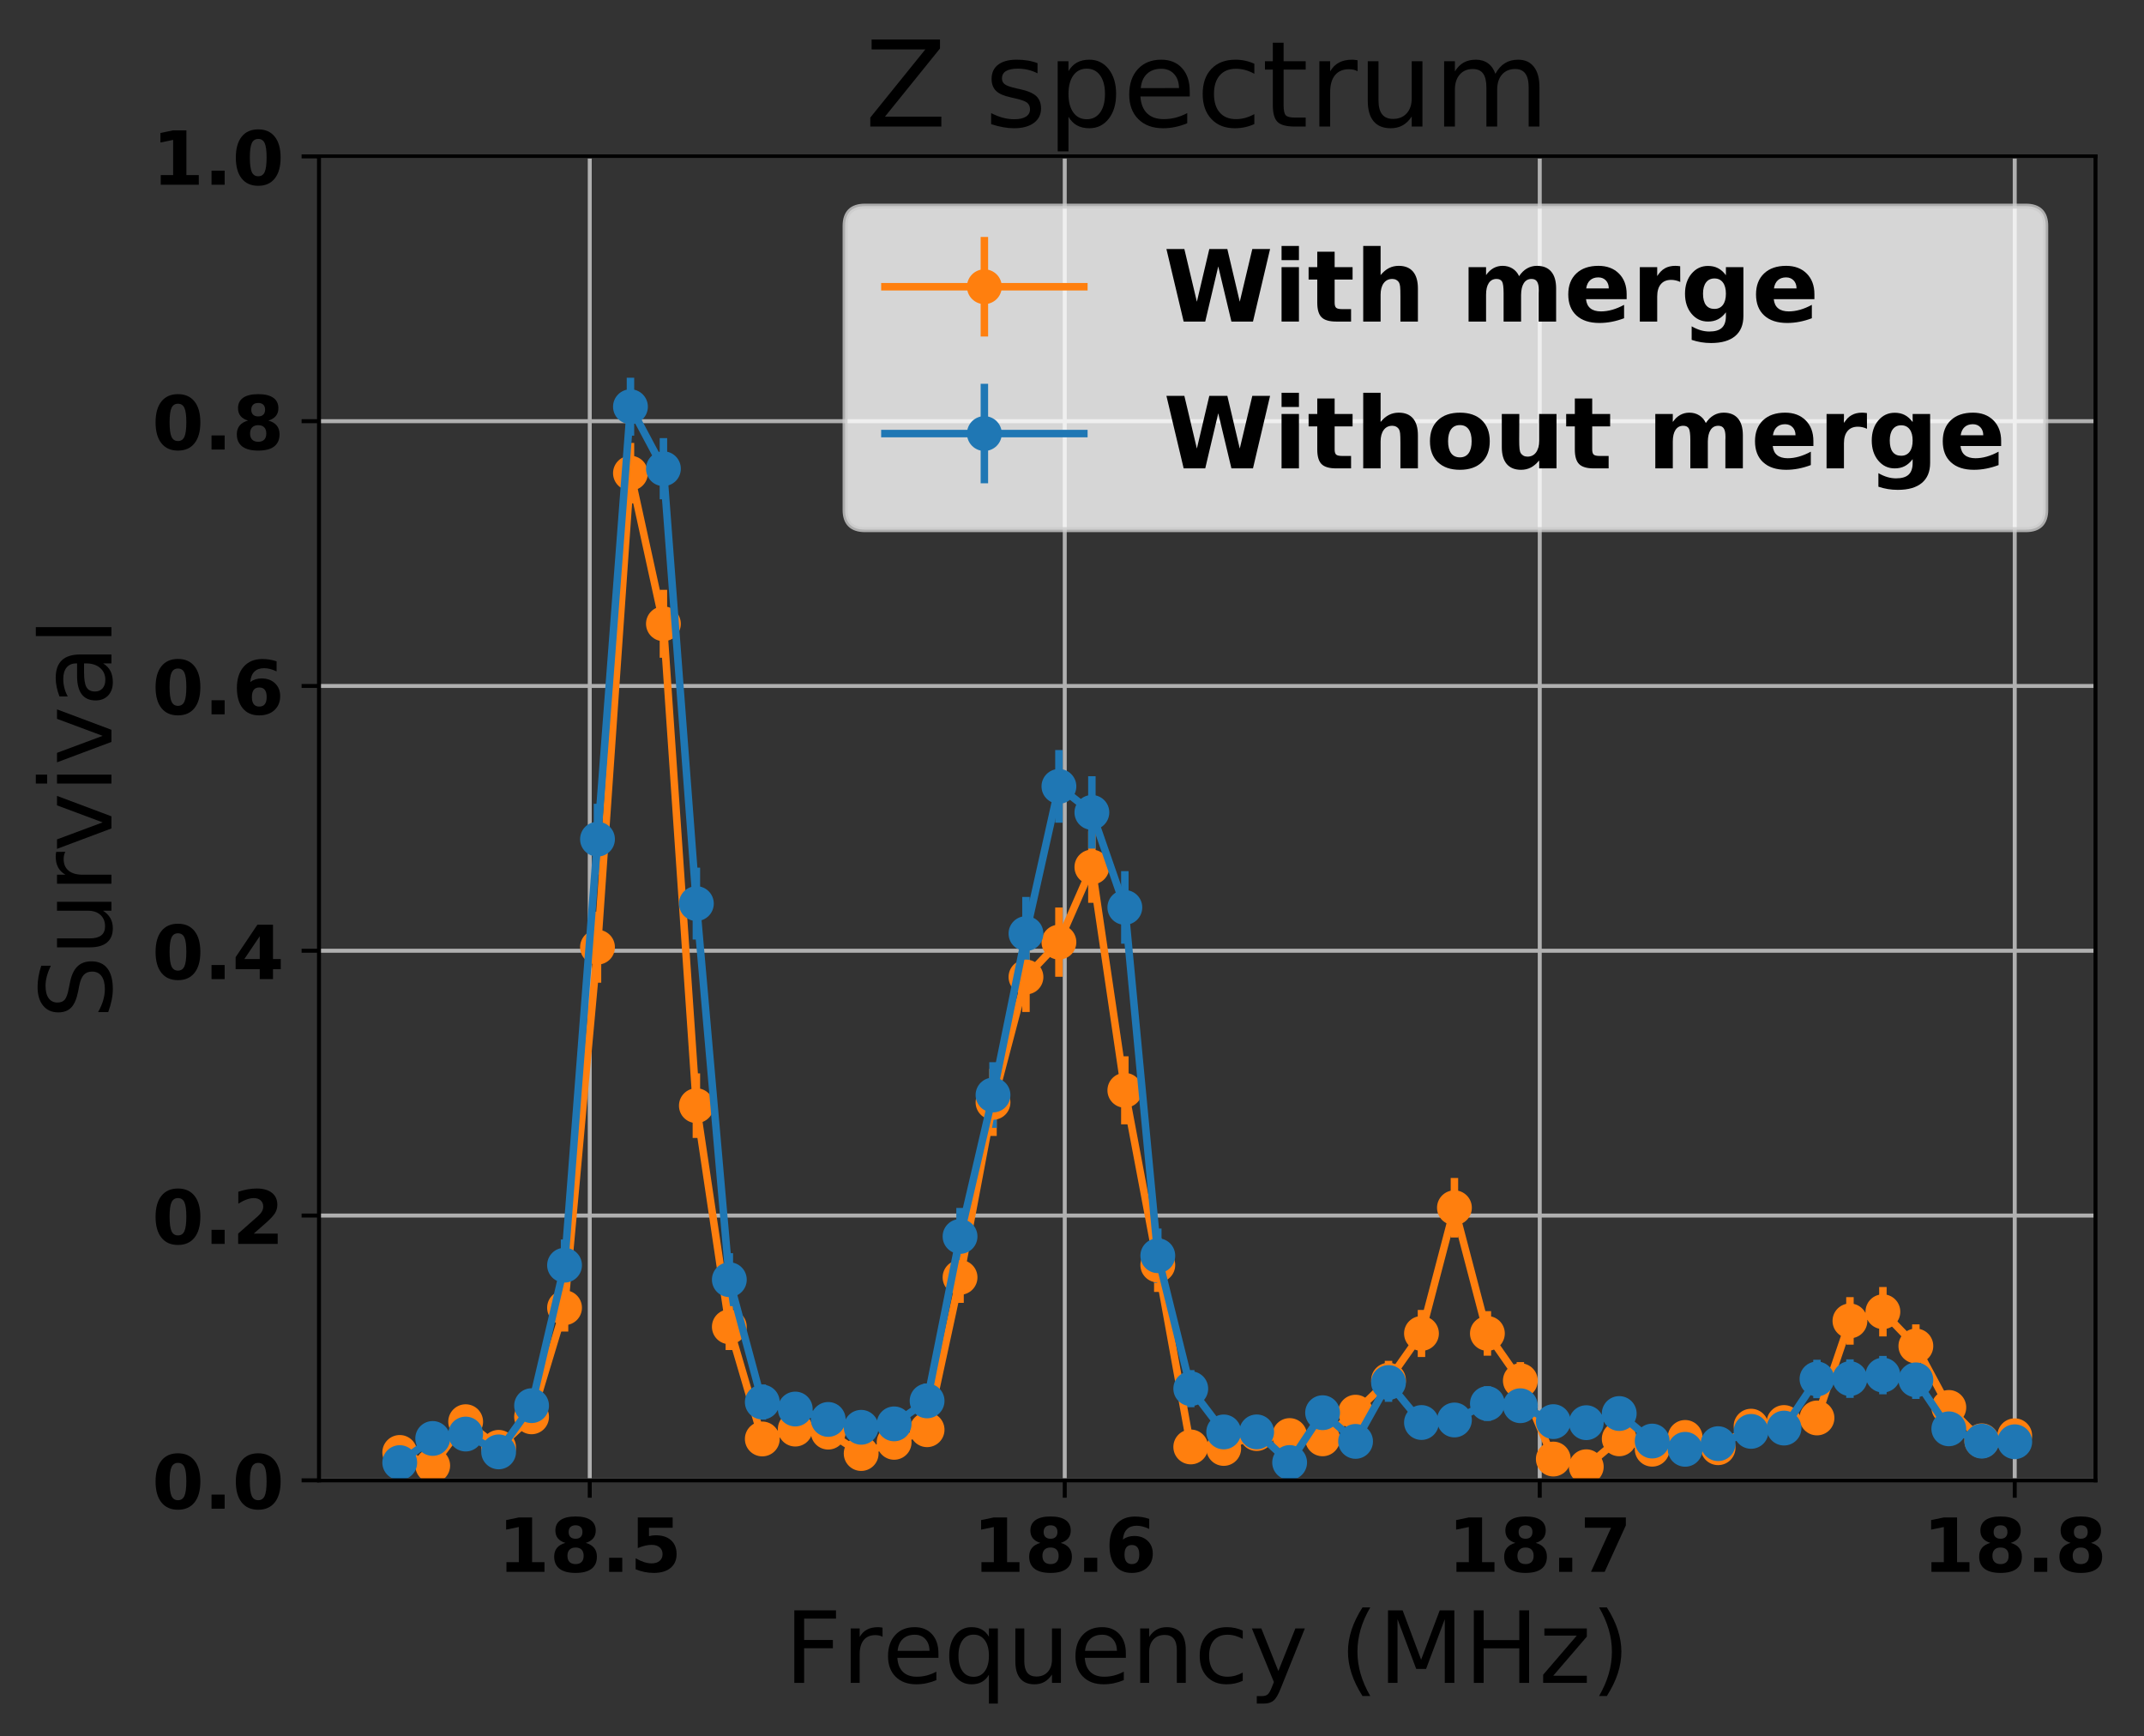 <?xml version="1.0" encoding="utf-8" standalone="no"?>
<!DOCTYPE svg PUBLIC "-//W3C//DTD SVG 1.1//EN"
  "http://www.w3.org/Graphics/SVG/1.1/DTD/svg11.dtd">
<!-- Created with matplotlib (http://matplotlib.org/) -->
<svg height="349pt" version="1.1" viewBox="0 0 431 349" width="431pt" xmlns="http://www.w3.org/2000/svg" xmlns:xlink="http://www.w3.org/1999/xlink">
 <rect x="0" y="0" width="431" height="349" fill="#333333" stroke="none"/>
 <defs>
  <style type="text/css">
*{stroke-linecap:butt;stroke-linejoin:round;}
  </style>
 </defs>
 <g id="figure_1">
  <g id="patch_1">
   <path d="M 0 349.622 
L 431.947 349.622 
L 431.947 0 
L 0 0 
z
" style="fill:none;"/>
  </g>
  <g id="axes_1">
   <g id="patch_2">
    <path d="M 64.127 297.548 
L 421.247 297.548 
L 421.247 31.436 
L 64.127 31.436 
z
" style="fill:none;"/>
   </g>
   <g id="matplotlib.axis_1">
    <g id="xtick_1">
     <g id="line2d_1">
      <path clip-path="url(#p2733d070c1)" d="M 118.555 297.548 
L 118.555 31.436 
" style="fill:none;stroke:#b0b0b0;stroke-linecap:square;stroke-width:0.8;"/>
     </g>
     <g id="line2d_2">
      <defs>
       <path d="M 0 0 
L 0 3.5 
" id="m005f0a59be" style="stroke:#000000;stroke-width:0.8;"/>
      </defs>
      <g>
       <use style="stroke:#000000;stroke-width:0.8;" x="118.555" xlink:href="#m005f0a59be" y="297.548"/>
      </g>
     </g>
     <g id="text_1">
      <!-- 18.5 -->
      <defs>
       <path d="M 11.719 12.984 
L 28.328 12.984 
L 28.328 60.109 
L 11.281 56.594 
L 11.281 69.391 
L 28.219 72.906 
L 46.094 72.906 
L 46.094 12.984 
L 62.703 12.984 
L 62.703 0 
L 11.719 0 
z
" id="DejaVuSans-Bold-31"/>
       <path d="M 34.812 32.625 
Q 29.547 32.625 26.703 29.734 
Q 23.875 26.859 23.875 21.484 
Q 23.875 16.109 26.703 13.25 
Q 29.547 10.406 34.812 10.406 
Q 40.047 10.406 42.828 13.25 
Q 45.609 16.109 45.609 21.484 
Q 45.609 26.906 42.828 29.766 
Q 40.047 32.625 34.812 32.625 
z
M 21.094 38.812 
Q 14.453 40.828 11.078 44.969 
Q 7.719 49.125 7.719 55.328 
Q 7.719 64.547 14.594 69.375 
Q 21.484 74.219 34.812 74.219 
Q 48.047 74.219 54.922 69.406 
Q 61.812 64.594 61.812 55.328 
Q 61.812 49.125 58.422 44.969 
Q 55.031 40.828 48.391 38.812 
Q 55.812 36.766 59.594 32.156 
Q 63.375 27.547 63.375 20.516 
Q 63.375 9.672 56.172 4.125 
Q 48.969 -1.422 34.812 -1.422 
Q 20.609 -1.422 13.359 4.125 
Q 6.109 9.672 6.109 20.516 
Q 6.109 27.547 9.891 32.156 
Q 13.672 36.766 21.094 38.812 
z
M 25.484 53.422 
Q 25.484 49.078 27.906 46.734 
Q 30.328 44.391 34.812 44.391 
Q 39.203 44.391 41.594 46.734 
Q 44 49.078 44 53.422 
Q 44 57.766 41.594 60.078 
Q 39.203 62.406 34.812 62.406 
Q 30.328 62.406 27.906 60.062 
Q 25.484 57.719 25.484 53.422 
z
" id="DejaVuSans-Bold-38"/>
       <path d="M 10.203 18.891 
L 27.781 18.891 
L 27.781 0 
L 10.203 0 
z
" id="DejaVuSans-Bold-2e"/>
       <path d="M 10.594 72.906 
L 57.328 72.906 
L 57.328 59.078 
L 25.594 59.078 
L 25.594 47.797 
Q 27.734 48.391 29.906 48.703 
Q 32.078 49.031 34.422 49.031 
Q 47.75 49.031 55.172 42.359 
Q 62.594 35.688 62.594 23.781 
Q 62.594 11.969 54.516 5.266 
Q 46.438 -1.422 32.078 -1.422 
Q 25.875 -1.422 19.797 -0.219 
Q 13.719 0.984 7.719 3.422 
L 7.719 18.219 
Q 13.672 14.797 19.016 13.078 
Q 24.359 11.375 29.109 11.375 
Q 35.938 11.375 39.859 14.719 
Q 43.797 18.062 43.797 23.781 
Q 43.797 29.547 39.859 32.859 
Q 35.938 36.188 29.109 36.188 
Q 25.047 36.188 20.453 35.125 
Q 15.875 34.078 10.594 31.891 
z
" id="DejaVuSans-Bold-35"/>
      </defs>
      <g transform="translate(100.051 315.946)scale(0.15 -0.15)">
       <use xlink:href="#DejaVuSans-Bold-31"/>
       <use x="69.58" xlink:href="#DejaVuSans-Bold-38"/>
       <use x="139.16" xlink:href="#DejaVuSans-Bold-2e"/>
       <use x="177.148" xlink:href="#DejaVuSans-Bold-35"/>
      </g>
     </g>
    </g>
    <g id="xtick_2">
     <g id="line2d_3">
      <path clip-path="url(#p2733d070c1)" d="M 214.041 297.548 
L 214.041 31.436 
" style="fill:none;stroke:#b0b0b0;stroke-linecap:square;stroke-width:0.8;"/>
     </g>
     <g id="line2d_4">
      <g>
       <use style="stroke:#000000;stroke-width:0.8;" x="214.041" xlink:href="#m005f0a59be" y="297.548"/>
      </g>
     </g>
     <g id="text_2">
      <!-- 18.6 -->
      <defs>
       <path d="M 36.188 35.984 
Q 31.25 35.984 28.781 32.781 
Q 26.312 29.594 26.312 23.188 
Q 26.312 16.797 28.781 13.594 
Q 31.25 10.406 36.188 10.406 
Q 41.156 10.406 43.625 13.594 
Q 46.094 16.797 46.094 23.188 
Q 46.094 29.594 43.625 32.781 
Q 41.156 35.984 36.188 35.984 
z
M 59.422 71 
L 59.422 57.516 
Q 54.781 59.719 50.672 60.766 
Q 46.578 61.812 42.672 61.812 
Q 34.281 61.812 29.594 57.141 
Q 24.906 52.484 24.125 43.312 
Q 27.344 45.703 31.094 46.891 
Q 34.859 48.094 39.312 48.094 
Q 50.484 48.094 57.344 41.547 
Q 64.203 35.016 64.203 24.422 
Q 64.203 12.703 56.531 5.641 
Q 48.875 -1.422 35.984 -1.422 
Q 21.781 -1.422 13.984 8.172 
Q 6.203 17.781 6.203 35.406 
Q 6.203 53.469 15.312 63.797 
Q 24.422 74.125 40.281 74.125 
Q 45.312 74.125 50.047 73.344 
Q 54.781 72.562 59.422 71 
z
" id="DejaVuSans-Bold-36"/>
      </defs>
      <g transform="translate(195.537 315.946)scale(0.15 -0.15)">
       <use xlink:href="#DejaVuSans-Bold-31"/>
       <use x="69.58" xlink:href="#DejaVuSans-Bold-38"/>
       <use x="139.16" xlink:href="#DejaVuSans-Bold-2e"/>
       <use x="177.148" xlink:href="#DejaVuSans-Bold-36"/>
      </g>
     </g>
    </g>
    <g id="xtick_3">
     <g id="line2d_5">
      <path clip-path="url(#p2733d070c1)" d="M 309.528 297.548 
L 309.528 31.436 
" style="fill:none;stroke:#b0b0b0;stroke-linecap:square;stroke-width:0.8;"/>
     </g>
     <g id="line2d_6">
      <g>
       <use style="stroke:#000000;stroke-width:0.8;" x="309.528" xlink:href="#m005f0a59be" y="297.548"/>
      </g>
     </g>
     <g id="text_3">
      <!-- 18.7 -->
      <defs>
       <path d="M 6.688 72.906 
L 61.625 72.906 
L 61.625 62.312 
L 33.203 0 
L 14.891 0 
L 41.797 59.078 
L 6.688 59.078 
z
" id="DejaVuSans-Bold-37"/>
      </defs>
      <g transform="translate(291.024 315.946)scale(0.15 -0.15)">
       <use xlink:href="#DejaVuSans-Bold-31"/>
       <use x="69.58" xlink:href="#DejaVuSans-Bold-38"/>
       <use x="139.16" xlink:href="#DejaVuSans-Bold-2e"/>
       <use x="177.148" xlink:href="#DejaVuSans-Bold-37"/>
      </g>
     </g>
    </g>
    <g id="xtick_4">
     <g id="line2d_7">
      <path clip-path="url(#p2733d070c1)" d="M 405.015 297.548 
L 405.015 31.436 
" style="fill:none;stroke:#b0b0b0;stroke-linecap:square;stroke-width:0.8;"/>
     </g>
     <g id="line2d_8">
      <g>
       <use style="stroke:#000000;stroke-width:0.8;" x="405.015" xlink:href="#m005f0a59be" y="297.548"/>
      </g>
     </g>
     <g id="text_4">
      <!-- 18.8 -->
      <g transform="translate(386.511 315.946)scale(0.15 -0.15)">
       <use xlink:href="#DejaVuSans-Bold-31"/>
       <use x="69.58" xlink:href="#DejaVuSans-Bold-38"/>
       <use x="139.16" xlink:href="#DejaVuSans-Bold-2e"/>
       <use x="177.148" xlink:href="#DejaVuSans-Bold-38"/>
      </g>
     </g>
    </g>
    <g id="text_5">
     <!-- Frequency (MHz) -->
     <defs>
      <path d="M 9.812 72.906 
L 51.703 72.906 
L 51.703 64.594 
L 19.672 64.594 
L 19.672 43.109 
L 48.578 43.109 
L 48.578 34.812 
L 19.672 34.812 
L 19.672 0 
L 9.812 0 
z
" id="DejaVuSans-46"/>
      <path d="M 41.109 46.297 
Q 39.594 47.172 37.812 47.578 
Q 36.031 48 33.891 48 
Q 26.266 48 22.188 43.047 
Q 18.109 38.094 18.109 28.812 
L 18.109 0 
L 9.078 0 
L 9.078 54.688 
L 18.109 54.688 
L 18.109 46.188 
Q 20.953 51.172 25.484 53.578 
Q 30.031 56 36.531 56 
Q 37.453 56 38.578 55.875 
Q 39.703 55.766 41.062 55.516 
z
" id="DejaVuSans-72"/>
      <path d="M 56.203 29.594 
L 56.203 25.203 
L 14.891 25.203 
Q 15.484 15.922 20.484 11.062 
Q 25.484 6.203 34.422 6.203 
Q 39.594 6.203 44.453 7.469 
Q 49.312 8.734 54.109 11.281 
L 54.109 2.781 
Q 49.266 0.734 44.188 -0.344 
Q 39.109 -1.422 33.891 -1.422 
Q 20.797 -1.422 13.156 6.188 
Q 5.516 13.812 5.516 26.812 
Q 5.516 40.234 12.766 48.109 
Q 20.016 56 32.328 56 
Q 43.359 56 49.781 48.891 
Q 56.203 41.797 56.203 29.594 
z
M 47.219 32.234 
Q 47.125 39.594 43.094 43.984 
Q 39.062 48.391 32.422 48.391 
Q 24.906 48.391 20.391 44.141 
Q 15.875 39.891 15.188 32.172 
z
" id="DejaVuSans-65"/>
      <path d="M 14.797 27.297 
Q 14.797 17.391 18.875 11.75 
Q 22.953 6.109 30.078 6.109 
Q 37.203 6.109 41.297 11.75 
Q 45.406 17.391 45.406 27.297 
Q 45.406 37.203 41.297 42.844 
Q 37.203 48.484 30.078 48.484 
Q 22.953 48.484 18.875 42.844 
Q 14.797 37.203 14.797 27.297 
z
M 45.406 8.203 
Q 42.578 3.328 38.25 0.953 
Q 33.938 -1.422 27.875 -1.422 
Q 17.969 -1.422 11.734 6.484 
Q 5.516 14.406 5.516 27.297 
Q 5.516 40.188 11.734 48.094 
Q 17.969 56 27.875 56 
Q 33.938 56 38.25 53.625 
Q 42.578 51.266 45.406 46.391 
L 45.406 54.688 
L 54.391 54.688 
L 54.391 -20.797 
L 45.406 -20.797 
z
" id="DejaVuSans-71"/>
      <path d="M 8.5 21.578 
L 8.5 54.688 
L 17.484 54.688 
L 17.484 21.922 
Q 17.484 14.156 20.5 10.266 
Q 23.531 6.391 29.594 6.391 
Q 36.859 6.391 41.078 11.031 
Q 45.312 15.672 45.312 23.688 
L 45.312 54.688 
L 54.297 54.688 
L 54.297 0 
L 45.312 0 
L 45.312 8.406 
Q 42.047 3.422 37.719 1 
Q 33.406 -1.422 27.688 -1.422 
Q 18.266 -1.422 13.375 4.438 
Q 8.5 10.297 8.5 21.578 
z
M 31.109 56 
z
" id="DejaVuSans-75"/>
      <path d="M 54.891 33.016 
L 54.891 0 
L 45.906 0 
L 45.906 32.719 
Q 45.906 40.484 42.875 44.328 
Q 39.844 48.188 33.797 48.188 
Q 26.516 48.188 22.312 43.547 
Q 18.109 38.922 18.109 30.906 
L 18.109 0 
L 9.078 0 
L 9.078 54.688 
L 18.109 54.688 
L 18.109 46.188 
Q 21.344 51.125 25.703 53.562 
Q 30.078 56 35.797 56 
Q 45.219 56 50.047 50.172 
Q 54.891 44.344 54.891 33.016 
z
" id="DejaVuSans-6e"/>
      <path d="M 48.781 52.594 
L 48.781 44.188 
Q 44.969 46.297 41.141 47.344 
Q 37.312 48.391 33.406 48.391 
Q 24.656 48.391 19.812 42.844 
Q 14.984 37.312 14.984 27.297 
Q 14.984 17.281 19.812 11.734 
Q 24.656 6.203 33.406 6.203 
Q 37.312 6.203 41.141 7.25 
Q 44.969 8.297 48.781 10.406 
L 48.781 2.094 
Q 45.016 0.344 40.984 -0.531 
Q 36.969 -1.422 32.422 -1.422 
Q 20.062 -1.422 12.781 6.344 
Q 5.516 14.109 5.516 27.297 
Q 5.516 40.672 12.859 48.328 
Q 20.219 56 33.016 56 
Q 37.156 56 41.109 55.141 
Q 45.062 54.297 48.781 52.594 
z
" id="DejaVuSans-63"/>
      <path d="M 32.172 -5.078 
Q 28.375 -14.844 24.75 -17.812 
Q 21.141 -20.797 15.094 -20.797 
L 7.906 -20.797 
L 7.906 -13.281 
L 13.188 -13.281 
Q 16.891 -13.281 18.938 -11.516 
Q 21 -9.766 23.484 -3.219 
L 25.094 0.875 
L 2.984 54.688 
L 12.5 54.688 
L 29.594 11.922 
L 46.688 54.688 
L 56.203 54.688 
z
" id="DejaVuSans-79"/>
      <path id="DejaVuSans-20"/>
      <path d="M 31 75.875 
Q 24.469 64.656 21.281 53.656 
Q 18.109 42.672 18.109 31.391 
Q 18.109 20.125 21.312 9.062 
Q 24.516 -2 31 -13.188 
L 23.188 -13.188 
Q 15.875 -1.703 12.234 9.375 
Q 8.594 20.453 8.594 31.391 
Q 8.594 42.281 12.203 53.312 
Q 15.828 64.359 23.188 75.875 
z
" id="DejaVuSans-28"/>
      <path d="M 9.812 72.906 
L 24.516 72.906 
L 43.109 23.297 
L 61.812 72.906 
L 76.516 72.906 
L 76.516 0 
L 66.891 0 
L 66.891 64.016 
L 48.094 14.016 
L 38.188 14.016 
L 19.391 64.016 
L 19.391 0 
L 9.812 0 
z
" id="DejaVuSans-4d"/>
      <path d="M 9.812 72.906 
L 19.672 72.906 
L 19.672 43.016 
L 55.516 43.016 
L 55.516 72.906 
L 65.375 72.906 
L 65.375 0 
L 55.516 0 
L 55.516 34.719 
L 19.672 34.719 
L 19.672 0 
L 9.812 0 
z
" id="DejaVuSans-48"/>
      <path d="M 5.516 54.688 
L 48.188 54.688 
L 48.188 46.484 
L 14.406 7.172 
L 48.188 7.172 
L 48.188 0 
L 4.297 0 
L 4.297 8.203 
L 38.094 47.516 
L 5.516 47.516 
z
" id="DejaVuSans-7a"/>
      <path d="M 8.016 75.875 
L 15.828 75.875 
Q 23.141 64.359 26.781 53.312 
Q 30.422 42.281 30.422 31.391 
Q 30.422 20.453 26.781 9.375 
Q 23.141 -1.703 15.828 -13.188 
L 8.016 -13.188 
Q 14.5 -2 17.703 9.062 
Q 20.906 20.125 20.906 31.391 
Q 20.906 42.672 17.703 53.656 
Q 14.5 64.656 8.016 75.875 
z
" id="DejaVuSans-29"/>
     </defs>
     <g transform="translate(157.714 338.262)scale(0.2 -0.2)">
      <use xlink:href="#DejaVuSans-46"/>
      <use x="57.41" xlink:href="#DejaVuSans-72"/>
      <use x="98.492" xlink:href="#DejaVuSans-65"/>
      <use x="160.016" xlink:href="#DejaVuSans-71"/>
      <use x="223.492" xlink:href="#DejaVuSans-75"/>
      <use x="286.871" xlink:href="#DejaVuSans-65"/>
      <use x="348.395" xlink:href="#DejaVuSans-6e"/>
      <use x="411.773" xlink:href="#DejaVuSans-63"/>
      <use x="466.754" xlink:href="#DejaVuSans-79"/>
      <use x="525.934" xlink:href="#DejaVuSans-20"/>
      <use x="557.721" xlink:href="#DejaVuSans-28"/>
      <use x="596.734" xlink:href="#DejaVuSans-4d"/>
      <use x="683.014" xlink:href="#DejaVuSans-48"/>
      <use x="758.209" xlink:href="#DejaVuSans-7a"/>
      <use x="810.699" xlink:href="#DejaVuSans-29"/>
     </g>
    </g>
   </g>
   <g id="matplotlib.axis_2">
    <g id="ytick_1">
     <g id="line2d_9">
      <path clip-path="url(#p2733d070c1)" d="M 64.127 297.548 
L 421.247 297.548 
" style="fill:none;stroke:#b0b0b0;stroke-linecap:square;stroke-width:0.8;"/>
     </g>
     <g id="line2d_10">
      <defs>
       <path d="M 0 0 
L -3.5 0 
" id="mc3ce260a5b" style="stroke:#000000;stroke-width:0.8;"/>
      </defs>
      <g>
       <use style="stroke:#000000;stroke-width:0.8;" x="64.127" xlink:href="#mc3ce260a5b" y="297.548"/>
      </g>
     </g>
     <g id="text_6">
      <!-- 0.0 -->
      <defs>
       <path d="M 46 36.531 
Q 46 50.203 43.438 55.781 
Q 40.875 61.375 34.812 61.375 
Q 28.766 61.375 26.172 55.781 
Q 23.578 50.203 23.578 36.531 
Q 23.578 22.703 26.172 17.031 
Q 28.766 11.375 34.812 11.375 
Q 40.828 11.375 43.406 17.031 
Q 46 22.703 46 36.531 
z
M 64.797 36.375 
Q 64.797 18.266 56.984 8.422 
Q 49.172 -1.422 34.812 -1.422 
Q 20.406 -1.422 12.594 8.422 
Q 4.781 18.266 4.781 36.375 
Q 4.781 54.547 12.594 64.375 
Q 20.406 74.219 34.812 74.219 
Q 49.172 74.219 56.984 64.375 
Q 64.797 54.547 64.797 36.375 
z
" id="DejaVuSans-Bold-30"/>
      </defs>
      <g transform="translate(30.556 303.247)scale(0.15 -0.15)">
       <use xlink:href="#DejaVuSans-Bold-30"/>
       <use x="69.58" xlink:href="#DejaVuSans-Bold-2e"/>
       <use x="107.568" xlink:href="#DejaVuSans-Bold-30"/>
      </g>
     </g>
    </g>
    <g id="ytick_2">
     <g id="line2d_11">
      <path clip-path="url(#p2733d070c1)" d="M 64.127 244.326 
L 421.247 244.326 
" style="fill:none;stroke:#b0b0b0;stroke-linecap:square;stroke-width:0.8;"/>
     </g>
     <g id="line2d_12">
      <g>
       <use style="stroke:#000000;stroke-width:0.8;" x="64.127" xlink:href="#mc3ce260a5b" y="244.326"/>
      </g>
     </g>
     <g id="text_7">
      <!-- 0.2 -->
      <defs>
       <path d="M 28.812 13.812 
L 60.891 13.812 
L 60.891 0 
L 7.906 0 
L 7.906 13.812 
L 34.516 37.312 
Q 38.094 40.531 39.797 43.609 
Q 41.5 46.688 41.5 50 
Q 41.5 55.125 38.062 58.25 
Q 34.625 61.375 28.906 61.375 
Q 24.516 61.375 19.281 59.5 
Q 14.062 57.625 8.109 53.906 
L 8.109 69.922 
Q 14.453 72.016 20.656 73.109 
Q 26.859 74.219 32.812 74.219 
Q 45.906 74.219 53.156 68.453 
Q 60.406 62.703 60.406 52.391 
Q 60.406 46.438 57.328 41.281 
Q 54.25 36.141 44.391 27.484 
z
" id="DejaVuSans-Bold-32"/>
      </defs>
      <g transform="translate(30.556 250.025)scale(0.15 -0.15)">
       <use xlink:href="#DejaVuSans-Bold-30"/>
       <use x="69.58" xlink:href="#DejaVuSans-Bold-2e"/>
       <use x="107.568" xlink:href="#DejaVuSans-Bold-32"/>
      </g>
     </g>
    </g>
    <g id="ytick_3">
     <g id="line2d_13">
      <path clip-path="url(#p2733d070c1)" d="M 64.127 191.103 
L 421.247 191.103 
" style="fill:none;stroke:#b0b0b0;stroke-linecap:square;stroke-width:0.8;"/>
     </g>
     <g id="line2d_14">
      <g>
       <use style="stroke:#000000;stroke-width:0.8;" x="64.127" xlink:href="#mc3ce260a5b" y="191.103"/>
      </g>
     </g>
     <g id="text_8">
      <!-- 0.4 -->
      <defs>
       <path d="M 36.812 57.422 
L 16.219 26.906 
L 36.812 26.906 
z
M 33.688 72.906 
L 54.594 72.906 
L 54.594 26.906 
L 64.984 26.906 
L 64.984 13.281 
L 54.594 13.281 
L 54.594 0 
L 36.812 0 
L 36.812 13.281 
L 4.5 13.281 
L 4.5 29.391 
z
" id="DejaVuSans-Bold-34"/>
      </defs>
      <g transform="translate(30.556 196.802)scale(0.15 -0.15)">
       <use xlink:href="#DejaVuSans-Bold-30"/>
       <use x="69.58" xlink:href="#DejaVuSans-Bold-2e"/>
       <use x="107.568" xlink:href="#DejaVuSans-Bold-34"/>
      </g>
     </g>
    </g>
    <g id="ytick_4">
     <g id="line2d_15">
      <path clip-path="url(#p2733d070c1)" d="M 64.127 137.881 
L 421.247 137.881 
" style="fill:none;stroke:#b0b0b0;stroke-linecap:square;stroke-width:0.8;"/>
     </g>
     <g id="line2d_16">
      <g>
       <use style="stroke:#000000;stroke-width:0.8;" x="64.127" xlink:href="#mc3ce260a5b" y="137.881"/>
      </g>
     </g>
     <g id="text_9">
      <!-- 0.6 -->
      <g transform="translate(30.556 143.58)scale(0.15 -0.15)">
       <use xlink:href="#DejaVuSans-Bold-30"/>
       <use x="69.58" xlink:href="#DejaVuSans-Bold-2e"/>
       <use x="107.568" xlink:href="#DejaVuSans-Bold-36"/>
      </g>
     </g>
    </g>
    <g id="ytick_5">
     <g id="line2d_17">
      <path clip-path="url(#p2733d070c1)" d="M 64.127 84.659 
L 421.247 84.659 
" style="fill:none;stroke:#b0b0b0;stroke-linecap:square;stroke-width:0.8;"/>
     </g>
     <g id="line2d_18">
      <g>
       <use style="stroke:#000000;stroke-width:0.8;" x="64.127" xlink:href="#mc3ce260a5b" y="84.659"/>
      </g>
     </g>
     <g id="text_10">
      <!-- 0.8 -->
      <g transform="translate(30.556 90.357)scale(0.15 -0.15)">
       <use xlink:href="#DejaVuSans-Bold-30"/>
       <use x="69.58" xlink:href="#DejaVuSans-Bold-2e"/>
       <use x="107.568" xlink:href="#DejaVuSans-Bold-38"/>
      </g>
     </g>
    </g>
    <g id="ytick_6">
     <g id="line2d_19">
      <path clip-path="url(#p2733d070c1)" d="M 64.127 31.436 
L 421.247 31.436 
" style="fill:none;stroke:#b0b0b0;stroke-linecap:square;stroke-width:0.8;"/>
     </g>
     <g id="line2d_20">
      <g>
       <use style="stroke:#000000;stroke-width:0.8;" x="64.127" xlink:href="#mc3ce260a5b" y="31.436"/>
      </g>
     </g>
     <g id="text_11">
      <!-- 1.0 -->
      <g transform="translate(30.556 37.135)scale(0.15 -0.15)">
       <use xlink:href="#DejaVuSans-Bold-31"/>
       <use x="69.58" xlink:href="#DejaVuSans-Bold-2e"/>
       <use x="107.568" xlink:href="#DejaVuSans-Bold-30"/>
      </g>
     </g>
    </g>
    <g id="text_12">
     <!-- Survival -->
     <defs>
      <path d="M 53.516 70.516 
L 53.516 60.891 
Q 47.906 63.578 42.922 64.891 
Q 37.938 66.219 33.297 66.219 
Q 25.25 66.219 20.875 63.094 
Q 16.5 59.969 16.5 54.203 
Q 16.5 49.359 19.406 46.891 
Q 22.312 44.438 30.422 42.922 
L 36.375 41.703 
Q 47.406 39.594 52.656 34.297 
Q 57.906 29 57.906 20.125 
Q 57.906 9.516 50.797 4.047 
Q 43.703 -1.422 29.984 -1.422 
Q 24.812 -1.422 18.969 -0.25 
Q 13.141 0.922 6.891 3.219 
L 6.891 13.375 
Q 12.891 10.016 18.656 8.297 
Q 24.422 6.594 29.984 6.594 
Q 38.422 6.594 43.016 9.906 
Q 47.609 13.234 47.609 19.391 
Q 47.609 24.75 44.312 27.781 
Q 41.016 30.812 33.5 32.328 
L 27.484 33.5 
Q 16.453 35.688 11.516 40.375 
Q 6.594 45.062 6.594 53.422 
Q 6.594 63.094 13.406 68.656 
Q 20.219 74.219 32.172 74.219 
Q 37.312 74.219 42.625 73.281 
Q 47.953 72.359 53.516 70.516 
z
" id="DejaVuSans-53"/>
      <path d="M 2.984 54.688 
L 12.5 54.688 
L 29.594 8.797 
L 46.688 54.688 
L 56.203 54.688 
L 35.688 0 
L 23.484 0 
z
" id="DejaVuSans-76"/>
      <path d="M 9.422 54.688 
L 18.406 54.688 
L 18.406 0 
L 9.422 0 
z
M 9.422 75.984 
L 18.406 75.984 
L 18.406 64.594 
L 9.422 64.594 
z
" id="DejaVuSans-69"/>
      <path d="M 34.281 27.484 
Q 23.391 27.484 19.188 25 
Q 14.984 22.516 14.984 16.5 
Q 14.984 11.719 18.141 8.906 
Q 21.297 6.109 26.703 6.109 
Q 34.188 6.109 38.703 11.406 
Q 43.219 16.703 43.219 25.484 
L 43.219 27.484 
z
M 52.203 31.203 
L 52.203 0 
L 43.219 0 
L 43.219 8.297 
Q 40.141 3.328 35.547 0.953 
Q 30.953 -1.422 24.312 -1.422 
Q 15.922 -1.422 10.953 3.297 
Q 6 8.016 6 15.922 
Q 6 25.141 12.172 29.828 
Q 18.359 34.516 30.609 34.516 
L 43.219 34.516 
L 43.219 35.406 
Q 43.219 41.609 39.141 45 
Q 35.062 48.391 27.688 48.391 
Q 23 48.391 18.547 47.266 
Q 14.109 46.141 10.016 43.891 
L 10.016 52.203 
Q 14.938 54.109 19.578 55.047 
Q 24.219 56 28.609 56 
Q 40.484 56 46.344 49.844 
Q 52.203 43.703 52.203 31.203 
z
" id="DejaVuSans-61"/>
      <path d="M 9.422 75.984 
L 18.406 75.984 
L 18.406 0 
L 9.422 0 
z
" id="DejaVuSans-6c"/>
     </defs>
     <g transform="translate(22.397 204.811)rotate(-90)scale(0.2 -0.2)">
      <use xlink:href="#DejaVuSans-53"/>
      <use x="63.477" xlink:href="#DejaVuSans-75"/>
      <use x="126.855" xlink:href="#DejaVuSans-72"/>
      <use x="167.969" xlink:href="#DejaVuSans-76"/>
      <use x="227.148" xlink:href="#DejaVuSans-69"/>
      <use x="254.932" xlink:href="#DejaVuSans-76"/>
      <use x="314.111" xlink:href="#DejaVuSans-61"/>
      <use x="375.391" xlink:href="#DejaVuSans-6c"/>
     </g>
    </g>
   </g>
   <g id="LineCollection_1">
    <path clip-path="url(#p2733d070c1)" d="M 80.36 293.935 
L 80.36 289.948 
" style="fill:none;stroke:#ff7f0e;stroke-width:1.5;"/>
    <path clip-path="url(#p2733d070c1)" d="M 86.986 296.103 
L 86.986 293.061 
" style="fill:none;stroke:#ff7f0e;stroke-width:1.5;"/>
    <path clip-path="url(#p2733d070c1)" d="M 93.611 288.669 
L 93.611 282.858 
" style="fill:none;stroke:#ff7f0e;stroke-width:1.5;"/>
    <path clip-path="url(#p2733d070c1)" d="M 100.237 293.131 
L 100.237 288.699 
" style="fill:none;stroke:#ff7f0e;stroke-width:1.5;"/>
    <path clip-path="url(#p2733d070c1)" d="M 106.862 287.83 
L 106.862 281.738 
" style="fill:none;stroke:#ff7f0e;stroke-width:1.5;"/>
    <path clip-path="url(#p2733d070c1)" d="M 113.488 267.643 
L 113.488 258.067 
" style="fill:none;stroke:#ff7f0e;stroke-width:1.5;"/>
    <path clip-path="url(#p2733d070c1)" d="M 120.114 197.527 
L 120.114 183.246 
" style="fill:none;stroke:#ff7f0e;stroke-width:1.5;"/>
    <path clip-path="url(#p2733d070c1)" d="M 126.739 101.179 
L 126.739 89.031 
" style="fill:none;stroke:#ff7f0e;stroke-width:1.5;"/>
    <path clip-path="url(#p2733d070c1)" d="M 133.365 132.207 
L 133.365 118.554 
" style="fill:none;stroke:#ff7f0e;stroke-width:1.5;"/>
    <path clip-path="url(#p2733d070c1)" d="M 139.99 228.73 
L 139.99 215.752 
" style="fill:none;stroke:#ff7f0e;stroke-width:1.5;"/>
    <path clip-path="url(#p2733d070c1)" d="M 146.616 271.355 
L 146.616 262.023 
" style="fill:none;stroke:#ff7f0e;stroke-width:1.5;"/>
    <path clip-path="url(#p2733d070c1)" d="M 153.242 291.731 
L 153.242 286.734 
" style="fill:none;stroke:#ff7f0e;stroke-width:1.5;"/>
    <path clip-path="url(#p2733d070c1)" d="M 159.867 290.08 
L 159.867 284.419 
" style="fill:none;stroke:#ff7f0e;stroke-width:1.5;"/>
    <path clip-path="url(#p2733d070c1)" d="M 166.493 290.64 
L 166.493 285.088 
" style="fill:none;stroke:#ff7f0e;stroke-width:1.5;"/>
    <path clip-path="url(#p2733d070c1)" d="M 173.119 294.213 
L 173.119 290.106 
" style="fill:none;stroke:#ff7f0e;stroke-width:1.5;"/>
    <path clip-path="url(#p2733d070c1)" d="M 179.744 292.323 
L 179.744 287.498 
" style="fill:none;stroke:#ff7f0e;stroke-width:1.5;"/>
    <path clip-path="url(#p2733d070c1)" d="M 186.37 290.172 
L 186.37 284.579 
" style="fill:none;stroke:#ff7f0e;stroke-width:1.5;"/>
    <path clip-path="url(#p2733d070c1)" d="M 192.995 261.88 
L 192.995 251.629 
" style="fill:none;stroke:#ff7f0e;stroke-width:1.5;"/>
    <path clip-path="url(#p2733d070c1)" d="M 199.621 228.324 
L 199.621 214.828 
" style="fill:none;stroke:#ff7f0e;stroke-width:1.5;"/>
    <path clip-path="url(#p2733d070c1)" d="M 206.247 203.404 
L 206.247 189.353 
" style="fill:none;stroke:#ff7f0e;stroke-width:1.5;"/>
    <path clip-path="url(#p2733d070c1)" d="M 212.872 196.326 
L 212.872 182.413 
" style="fill:none;stroke:#ff7f0e;stroke-width:1.5;"/>
    <path clip-path="url(#p2733d070c1)" d="M 219.498 181.472 
L 219.498 167.079 
" style="fill:none;stroke:#ff7f0e;stroke-width:1.5;"/>
    <path clip-path="url(#p2733d070c1)" d="M 226.123 225.999 
L 226.123 212.312 
" style="fill:none;stroke:#ff7f0e;stroke-width:1.5;"/>
    <path clip-path="url(#p2733d070c1)" d="M 232.749 259.682 
L 232.749 248.868 
" style="fill:none;stroke:#ff7f0e;stroke-width:1.5;"/>
    <path clip-path="url(#p2733d070c1)" d="M 239.375 293.078 
L 239.375 288.594 
" style="fill:none;stroke:#ff7f0e;stroke-width:1.5;"/>
    <path clip-path="url(#p2733d070c1)" d="M 246 293.282 
L 246 288.999 
" style="fill:none;stroke:#ff7f0e;stroke-width:1.5;"/>
    <path clip-path="url(#p2733d070c1)" d="M 252.626 290.739 
L 252.626 285.565 
" style="fill:none;stroke:#ff7f0e;stroke-width:1.5;"/>
    <path clip-path="url(#p2733d070c1)" d="M 259.251 291.131 
L 259.251 285.964 
" style="fill:none;stroke:#ff7f0e;stroke-width:1.5;"/>
    <path clip-path="url(#p2733d070c1)" d="M 265.877 291.713 
L 265.877 286.702 
" style="fill:none;stroke:#ff7f0e;stroke-width:1.5;"/>
    <path clip-path="url(#p2733d070c1)" d="M 272.503 287.021 
L 272.503 280.682 
" style="fill:none;stroke:#ff7f0e;stroke-width:1.5;"/>
    <path clip-path="url(#p2733d070c1)" d="M 279.128 281.319 
L 279.128 273.533 
" style="fill:none;stroke:#ff7f0e;stroke-width:1.5;"/>
    <path clip-path="url(#p2733d070c1)" d="M 285.754 272.755 
L 285.754 263.301 
" style="fill:none;stroke:#ff7f0e;stroke-width:1.5;"/>
    <path clip-path="url(#p2733d070c1)" d="M 292.379 248.743 
L 292.379 236.778 
" style="fill:none;stroke:#ff7f0e;stroke-width:1.5;"/>
    <path clip-path="url(#p2733d070c1)" d="M 299.005 272.5 
L 299.005 263.546 
" style="fill:none;stroke:#ff7f0e;stroke-width:1.5;"/>
    <path clip-path="url(#p2733d070c1)" d="M 305.631 281.243 
L 305.631 273.786 
" style="fill:none;stroke:#ff7f0e;stroke-width:1.5;"/>
    <path clip-path="url(#p2733d070c1)" d="M 312.256 295.039 
L 312.256 291.498 
" style="fill:none;stroke:#ff7f0e;stroke-width:1.5;"/>
    <path clip-path="url(#p2733d070c1)" d="M 318.882 296.218 
L 318.882 293.416 
" style="fill:none;stroke:#ff7f0e;stroke-width:1.5;"/>
    <path clip-path="url(#p2733d070c1)" d="M 325.507 291.713 
L 325.507 286.702 
" style="fill:none;stroke:#ff7f0e;stroke-width:1.5;"/>
    <path clip-path="url(#p2733d070c1)" d="M 332.133 293.514 
L 332.133 289.07 
" style="fill:none;stroke:#ff7f0e;stroke-width:1.5;"/>
    <path clip-path="url(#p2733d070c1)" d="M 338.759 291.514 
L 338.759 286.335 
" style="fill:none;stroke:#ff7f0e;stroke-width:1.5;"/>
    <path clip-path="url(#p2733d070c1)" d="M 345.384 293.182 
L 345.384 288.801 
" style="fill:none;stroke:#ff7f0e;stroke-width:1.5;"/>
    <path clip-path="url(#p2733d070c1)" d="M 352.01 289.54 
L 352.01 283.784 
" style="fill:none;stroke:#ff7f0e;stroke-width:1.5;"/>
    <path clip-path="url(#p2733d070c1)" d="M 358.635 288.888 
L 358.635 282.964 
" style="fill:none;stroke:#ff7f0e;stroke-width:1.5;"/>
    <path clip-path="url(#p2733d070c1)" d="M 365.261 288.098 
L 365.261 281.924 
" style="fill:none;stroke:#ff7f0e;stroke-width:1.5;"/>
    <path clip-path="url(#p2733d070c1)" d="M 371.887 270.273 
L 371.887 260.729 
" style="fill:none;stroke:#ff7f0e;stroke-width:1.5;"/>
    <path clip-path="url(#p2733d070c1)" d="M 378.512 268.622 
L 378.512 258.692 
" style="fill:none;stroke:#ff7f0e;stroke-width:1.5;"/>
    <path clip-path="url(#p2733d070c1)" d="M 385.138 274.892 
L 385.138 266.199 
" style="fill:none;stroke:#ff7f0e;stroke-width:1.5;"/>
    <path clip-path="url(#p2733d070c1)" d="M 391.763 286.189 
L 391.763 279.604 
" style="fill:none;stroke:#ff7f0e;stroke-width:1.5;"/>
    <path clip-path="url(#p2733d070c1)" d="M 398.389 292.108 
L 398.389 287.089 
" style="fill:none;stroke:#ff7f0e;stroke-width:1.5;"/>
    <path clip-path="url(#p2733d070c1)" d="M 405.015 291.28 
L 405.015 285.905 
" style="fill:none;stroke:#ff7f0e;stroke-width:1.5;"/>
   </g>
   <g id="LineCollection_2">
    <path clip-path="url(#p2733d070c1)" d="M 80.36 295.608 
L 80.36 292.361 
" style="fill:none;stroke:#1f77b4;stroke-width:1.5;"/>
    <path clip-path="url(#p2733d070c1)" d="M 86.986 291.66 
L 86.986 286.604 
" style="fill:none;stroke:#1f77b4;stroke-width:1.5;"/>
    <path clip-path="url(#p2733d070c1)" d="M 93.611 290.915 
L 93.611 285.578 
" style="fill:none;stroke:#1f77b4;stroke-width:1.5;"/>
    <path clip-path="url(#p2733d070c1)" d="M 100.237 293.863 
L 100.237 289.796 
" style="fill:none;stroke:#1f77b4;stroke-width:1.5;"/>
    <path clip-path="url(#p2733d070c1)" d="M 106.862 285.909 
L 106.862 279.168 
" style="fill:none;stroke:#1f77b4;stroke-width:1.5;"/>
    <path clip-path="url(#p2733d070c1)" d="M 113.488 259.473 
L 113.488 249.137 
" style="fill:none;stroke:#1f77b4;stroke-width:1.5;"/>
    <path clip-path="url(#p2733d070c1)" d="M 120.114 175.783 
L 120.114 161.565 
" style="fill:none;stroke:#1f77b4;stroke-width:1.5;"/>
    <path clip-path="url(#p2733d070c1)" d="M 126.739 87.567 
L 126.739 75.929 
" style="fill:none;stroke:#1f77b4;stroke-width:1.5;"/>
    <path clip-path="url(#p2733d070c1)" d="M 133.365 100.364 
L 133.365 88.062 
" style="fill:none;stroke:#1f77b4;stroke-width:1.5;"/>
    <path clip-path="url(#p2733d070c1)" d="M 139.99 188.842 
L 139.99 174.402 
" style="fill:none;stroke:#1f77b4;stroke-width:1.5;"/>
    <path clip-path="url(#p2733d070c1)" d="M 146.616 262.542 
L 146.616 251.889 
" style="fill:none;stroke:#1f77b4;stroke-width:1.5;"/>
    <path clip-path="url(#p2733d070c1)" d="M 153.242 285.347 
L 153.242 278.292 
" style="fill:none;stroke:#1f77b4;stroke-width:1.5;"/>
    <path clip-path="url(#p2733d070c1)" d="M 159.867 286.531 
L 159.867 279.907 
" style="fill:none;stroke:#1f77b4;stroke-width:1.5;"/>
    <path clip-path="url(#p2733d070c1)" d="M 166.493 288.324 
L 166.493 282.293 
" style="fill:none;stroke:#1f77b4;stroke-width:1.5;"/>
    <path clip-path="url(#p2733d070c1)" d="M 173.119 289.707 
L 173.119 284.069 
" style="fill:none;stroke:#1f77b4;stroke-width:1.5;"/>
    <path clip-path="url(#p2733d070c1)" d="M 179.744 289.093 
L 179.744 283.305 
" style="fill:none;stroke:#1f77b4;stroke-width:1.5;"/>
    <path clip-path="url(#p2733d070c1)" d="M 186.37 285.069 
L 186.37 278.095 
" style="fill:none;stroke:#1f77b4;stroke-width:1.5;"/>
    <path clip-path="url(#p2733d070c1)" d="M 192.995 254.262 
L 192.995 242.794 
" style="fill:none;stroke:#1f77b4;stroke-width:1.5;"/>
    <path clip-path="url(#p2733d070c1)" d="M 199.621 226.7 
L 199.621 213.495 
" style="fill:none;stroke:#1f77b4;stroke-width:1.5;"/>
    <path clip-path="url(#p2733d070c1)" d="M 206.247 195.021 
L 206.247 180.28 
" style="fill:none;stroke:#1f77b4;stroke-width:1.5;"/>
    <path clip-path="url(#p2733d070c1)" d="M 212.872 165.365 
L 212.872 150.756 
" style="fill:none;stroke:#1f77b4;stroke-width:1.5;"/>
    <path clip-path="url(#p2733d070c1)" d="M 219.498 170.577 
L 219.498 156.017 
" style="fill:none;stroke:#1f77b4;stroke-width:1.5;"/>
    <path clip-path="url(#p2733d070c1)" d="M 226.123 189.687 
L 226.123 175.105 
" style="fill:none;stroke:#1f77b4;stroke-width:1.5;"/>
    <path clip-path="url(#p2733d070c1)" d="M 232.749 257.864 
L 232.749 246.93 
" style="fill:none;stroke:#1f77b4;stroke-width:1.5;"/>
    <path clip-path="url(#p2733d070c1)" d="M 239.375 282.856 
L 239.375 275.395 
" style="fill:none;stroke:#1f77b4;stroke-width:1.5;"/>
    <path clip-path="url(#p2733d070c1)" d="M 246 290.498 
L 246 285.146 
" style="fill:none;stroke:#1f77b4;stroke-width:1.5;"/>
    <path clip-path="url(#p2733d070c1)" d="M 252.626 290.392 
L 252.626 285.233 
" style="fill:none;stroke:#1f77b4;stroke-width:1.5;"/>
    <path clip-path="url(#p2733d070c1)" d="M 259.251 295.596 
L 259.251 292.33 
" style="fill:none;stroke:#1f77b4;stroke-width:1.5;"/>
    <path clip-path="url(#p2733d070c1)" d="M 265.877 287.193 
L 265.877 280.715 
" style="fill:none;stroke:#1f77b4;stroke-width:1.5;"/>
    <path clip-path="url(#p2733d070c1)" d="M 272.503 292.193 
L 272.503 287.25 
" style="fill:none;stroke:#1f77b4;stroke-width:1.5;"/>
    <path clip-path="url(#p2733d070c1)" d="M 279.128 281.77 
L 279.128 273.995 
" style="fill:none;stroke:#1f77b4;stroke-width:1.5;"/>
    <path clip-path="url(#p2733d070c1)" d="M 285.754 288.888 
L 285.754 282.964 
" style="fill:none;stroke:#1f77b4;stroke-width:1.5;"/>
    <path clip-path="url(#p2733d070c1)" d="M 292.379 288.406 
L 292.379 282.427 
" style="fill:none;stroke:#1f77b4;stroke-width:1.5;"/>
    <path clip-path="url(#p2733d070c1)" d="M 299.005 285.578 
L 299.005 278.653 
" style="fill:none;stroke:#1f77b4;stroke-width:1.5;"/>
    <path clip-path="url(#p2733d070c1)" d="M 305.631 285.832 
L 305.631 279.269 
" style="fill:none;stroke:#1f77b4;stroke-width:1.5;"/>
    <path clip-path="url(#p2733d070c1)" d="M 312.256 288.755 
L 312.256 282.742 
" style="fill:none;stroke:#1f77b4;stroke-width:1.5;"/>
    <path clip-path="url(#p2733d070c1)" d="M 318.882 288.914 
L 318.882 283.007 
" style="fill:none;stroke:#1f77b4;stroke-width:1.5;"/>
    <path clip-path="url(#p2733d070c1)" d="M 325.507 287.321 
L 325.507 280.92 
" style="fill:none;stroke:#1f77b4;stroke-width:1.5;"/>
    <path clip-path="url(#p2733d070c1)" d="M 332.133 292.028 
L 332.133 287.282 
" style="fill:none;stroke:#1f77b4;stroke-width:1.5;"/>
    <path clip-path="url(#p2733d070c1)" d="M 338.759 293.527 
L 338.759 289.096 
" style="fill:none;stroke:#1f77b4;stroke-width:1.5;"/>
    <path clip-path="url(#p2733d070c1)" d="M 345.384 292.507 
L 345.384 287.849 
" style="fill:none;stroke:#1f77b4;stroke-width:1.5;"/>
    <path clip-path="url(#p2733d070c1)" d="M 352.01 290.528 
L 352.01 284.888 
" style="fill:none;stroke:#1f77b4;stroke-width:1.5;"/>
    <path clip-path="url(#p2733d070c1)" d="M 358.635 289.823 
L 358.635 284.265 
" style="fill:none;stroke:#1f77b4;stroke-width:1.5;"/>
    <path clip-path="url(#p2733d070c1)" d="M 365.261 281.033 
L 365.261 273.307 
" style="fill:none;stroke:#1f77b4;stroke-width:1.5;"/>
    <path clip-path="url(#p2733d070c1)" d="M 371.887 280.983 
L 371.887 273.235 
" style="fill:none;stroke:#1f77b4;stroke-width:1.5;"/>
    <path clip-path="url(#p2733d070c1)" d="M 378.512 280.254 
L 378.512 272.542 
" style="fill:none;stroke:#1f77b4;stroke-width:1.5;"/>
    <path clip-path="url(#p2733d070c1)" d="M 385.138 281.182 
L 385.138 273.522 
" style="fill:none;stroke:#1f77b4;stroke-width:1.5;"/>
    <path clip-path="url(#p2733d070c1)" d="M 391.763 289.935 
L 391.763 284.456 
" style="fill:none;stroke:#1f77b4;stroke-width:1.5;"/>
    <path clip-path="url(#p2733d070c1)" d="M 398.389 292.159 
L 398.389 287.186 
" style="fill:none;stroke:#1f77b4;stroke-width:1.5;"/>
    <path clip-path="url(#p2733d070c1)" d="M 405.015 292.242 
L 405.015 287.344 
" style="fill:none;stroke:#1f77b4;stroke-width:1.5;"/>
   </g>
   <g id="line2d_21">
    <path clip-path="url(#p2733d070c1)" d="M 80.36 291.942 
L 86.986 294.582 
L 93.611 285.763 
L 100.237 290.915 
L 106.862 284.784 
L 113.488 262.855 
L 120.114 190.386 
L 126.739 95.105 
L 133.365 125.381 
L 139.99 222.241 
L 146.616 266.689 
L 153.242 289.232 
L 159.867 287.25 
L 166.493 287.864 
L 173.119 292.16 
L 179.744 289.911 
L 186.37 287.376 
L 192.995 256.755 
L 199.621 221.576 
L 206.247 196.378 
L 212.872 189.37 
L 219.498 174.276 
L 226.123 219.155 
L 232.749 254.275 
L 239.375 290.836 
L 246 291.14 
L 252.626 288.152 
L 259.251 288.547 
L 265.877 289.207 
L 272.503 283.851 
L 279.128 277.426 
L 285.754 268.028 
L 292.379 242.76 
L 299.005 268.023 
L 305.631 277.514 
L 312.256 293.269 
L 318.882 294.817 
L 325.507 289.207 
L 332.133 291.292 
L 338.759 288.924 
L 345.384 290.992 
L 352.01 286.662 
L 358.635 285.926 
L 365.261 285.011 
L 371.887 265.501 
L 378.512 263.657 
L 385.138 270.546 
L 391.763 282.896 
L 398.389 289.598 
L 405.015 288.593 
" style="fill:none;stroke:#ff7f0e;stroke-linecap:square;stroke-width:1.5;"/>
    <defs>
     <path d="M 0 3 
C 0.796 3 1.559 2.684 2.121 2.121 
C 2.684 1.559 3 0.796 3 0 
C 3 -0.796 2.684 -1.559 2.121 -2.121 
C 1.559 -2.684 0.796 -3 0 -3 
C -0.796 -3 -1.559 -2.684 -2.121 -2.121 
C -2.684 -1.559 -3 -0.796 -3 0 
C -3 0.796 -2.684 1.559 -2.121 2.121 
C -1.559 2.684 -0.796 3 0 3 
z
" id="mbbb2a9d153" style="stroke:#ff7f0e;"/>
    </defs>
    <g clip-path="url(#p2733d070c1)">
     <use style="fill:#ff7f0e;stroke:#ff7f0e;" x="80.36" xlink:href="#mbbb2a9d153" y="291.942"/>
     <use style="fill:#ff7f0e;stroke:#ff7f0e;" x="86.986" xlink:href="#mbbb2a9d153" y="294.582"/>
     <use style="fill:#ff7f0e;stroke:#ff7f0e;" x="93.611" xlink:href="#mbbb2a9d153" y="285.763"/>
     <use style="fill:#ff7f0e;stroke:#ff7f0e;" x="100.237" xlink:href="#mbbb2a9d153" y="290.915"/>
     <use style="fill:#ff7f0e;stroke:#ff7f0e;" x="106.862" xlink:href="#mbbb2a9d153" y="284.784"/>
     <use style="fill:#ff7f0e;stroke:#ff7f0e;" x="113.488" xlink:href="#mbbb2a9d153" y="262.855"/>
     <use style="fill:#ff7f0e;stroke:#ff7f0e;" x="120.114" xlink:href="#mbbb2a9d153" y="190.386"/>
     <use style="fill:#ff7f0e;stroke:#ff7f0e;" x="126.739" xlink:href="#mbbb2a9d153" y="95.105"/>
     <use style="fill:#ff7f0e;stroke:#ff7f0e;" x="133.365" xlink:href="#mbbb2a9d153" y="125.381"/>
     <use style="fill:#ff7f0e;stroke:#ff7f0e;" x="139.99" xlink:href="#mbbb2a9d153" y="222.241"/>
     <use style="fill:#ff7f0e;stroke:#ff7f0e;" x="146.616" xlink:href="#mbbb2a9d153" y="266.689"/>
     <use style="fill:#ff7f0e;stroke:#ff7f0e;" x="153.242" xlink:href="#mbbb2a9d153" y="289.232"/>
     <use style="fill:#ff7f0e;stroke:#ff7f0e;" x="159.867" xlink:href="#mbbb2a9d153" y="287.25"/>
     <use style="fill:#ff7f0e;stroke:#ff7f0e;" x="166.493" xlink:href="#mbbb2a9d153" y="287.864"/>
     <use style="fill:#ff7f0e;stroke:#ff7f0e;" x="173.119" xlink:href="#mbbb2a9d153" y="292.16"/>
     <use style="fill:#ff7f0e;stroke:#ff7f0e;" x="179.744" xlink:href="#mbbb2a9d153" y="289.911"/>
     <use style="fill:#ff7f0e;stroke:#ff7f0e;" x="186.37" xlink:href="#mbbb2a9d153" y="287.376"/>
     <use style="fill:#ff7f0e;stroke:#ff7f0e;" x="192.995" xlink:href="#mbbb2a9d153" y="256.755"/>
     <use style="fill:#ff7f0e;stroke:#ff7f0e;" x="199.621" xlink:href="#mbbb2a9d153" y="221.576"/>
     <use style="fill:#ff7f0e;stroke:#ff7f0e;" x="206.247" xlink:href="#mbbb2a9d153" y="196.378"/>
     <use style="fill:#ff7f0e;stroke:#ff7f0e;" x="212.872" xlink:href="#mbbb2a9d153" y="189.37"/>
     <use style="fill:#ff7f0e;stroke:#ff7f0e;" x="219.498" xlink:href="#mbbb2a9d153" y="174.276"/>
     <use style="fill:#ff7f0e;stroke:#ff7f0e;" x="226.123" xlink:href="#mbbb2a9d153" y="219.155"/>
     <use style="fill:#ff7f0e;stroke:#ff7f0e;" x="232.749" xlink:href="#mbbb2a9d153" y="254.275"/>
     <use style="fill:#ff7f0e;stroke:#ff7f0e;" x="239.375" xlink:href="#mbbb2a9d153" y="290.836"/>
     <use style="fill:#ff7f0e;stroke:#ff7f0e;" x="246" xlink:href="#mbbb2a9d153" y="291.14"/>
     <use style="fill:#ff7f0e;stroke:#ff7f0e;" x="252.626" xlink:href="#mbbb2a9d153" y="288.152"/>
     <use style="fill:#ff7f0e;stroke:#ff7f0e;" x="259.251" xlink:href="#mbbb2a9d153" y="288.547"/>
     <use style="fill:#ff7f0e;stroke:#ff7f0e;" x="265.877" xlink:href="#mbbb2a9d153" y="289.207"/>
     <use style="fill:#ff7f0e;stroke:#ff7f0e;" x="272.503" xlink:href="#mbbb2a9d153" y="283.851"/>
     <use style="fill:#ff7f0e;stroke:#ff7f0e;" x="279.128" xlink:href="#mbbb2a9d153" y="277.426"/>
     <use style="fill:#ff7f0e;stroke:#ff7f0e;" x="285.754" xlink:href="#mbbb2a9d153" y="268.028"/>
     <use style="fill:#ff7f0e;stroke:#ff7f0e;" x="292.379" xlink:href="#mbbb2a9d153" y="242.76"/>
     <use style="fill:#ff7f0e;stroke:#ff7f0e;" x="299.005" xlink:href="#mbbb2a9d153" y="268.023"/>
     <use style="fill:#ff7f0e;stroke:#ff7f0e;" x="305.631" xlink:href="#mbbb2a9d153" y="277.514"/>
     <use style="fill:#ff7f0e;stroke:#ff7f0e;" x="312.256" xlink:href="#mbbb2a9d153" y="293.269"/>
     <use style="fill:#ff7f0e;stroke:#ff7f0e;" x="318.882" xlink:href="#mbbb2a9d153" y="294.817"/>
     <use style="fill:#ff7f0e;stroke:#ff7f0e;" x="325.507" xlink:href="#mbbb2a9d153" y="289.207"/>
     <use style="fill:#ff7f0e;stroke:#ff7f0e;" x="332.133" xlink:href="#mbbb2a9d153" y="291.292"/>
     <use style="fill:#ff7f0e;stroke:#ff7f0e;" x="338.759" xlink:href="#mbbb2a9d153" y="288.924"/>
     <use style="fill:#ff7f0e;stroke:#ff7f0e;" x="345.384" xlink:href="#mbbb2a9d153" y="290.992"/>
     <use style="fill:#ff7f0e;stroke:#ff7f0e;" x="352.01" xlink:href="#mbbb2a9d153" y="286.662"/>
     <use style="fill:#ff7f0e;stroke:#ff7f0e;" x="358.635" xlink:href="#mbbb2a9d153" y="285.926"/>
     <use style="fill:#ff7f0e;stroke:#ff7f0e;" x="365.261" xlink:href="#mbbb2a9d153" y="285.011"/>
     <use style="fill:#ff7f0e;stroke:#ff7f0e;" x="371.887" xlink:href="#mbbb2a9d153" y="265.501"/>
     <use style="fill:#ff7f0e;stroke:#ff7f0e;" x="378.512" xlink:href="#mbbb2a9d153" y="263.657"/>
     <use style="fill:#ff7f0e;stroke:#ff7f0e;" x="385.138" xlink:href="#mbbb2a9d153" y="270.546"/>
     <use style="fill:#ff7f0e;stroke:#ff7f0e;" x="391.763" xlink:href="#mbbb2a9d153" y="282.896"/>
     <use style="fill:#ff7f0e;stroke:#ff7f0e;" x="398.389" xlink:href="#mbbb2a9d153" y="289.598"/>
     <use style="fill:#ff7f0e;stroke:#ff7f0e;" x="405.015" xlink:href="#mbbb2a9d153" y="288.593"/>
    </g>
   </g>
   <g id="line2d_22">
    <path clip-path="url(#p2733d070c1)" d="M 80.36 293.984 
L 86.986 289.132 
L 93.611 288.246 
L 100.237 291.83 
L 106.862 282.539 
L 113.488 254.305 
L 120.114 168.674 
L 126.739 81.748 
L 133.365 94.213 
L 139.99 181.622 
L 146.616 257.216 
L 153.242 281.82 
L 159.867 283.219 
L 166.493 285.309 
L 173.119 286.888 
L 179.744 286.199 
L 186.37 281.582 
L 192.995 248.528 
L 199.621 220.098 
L 206.247 187.651 
L 212.872 158.061 
L 219.498 163.297 
L 226.123 182.396 
L 232.749 252.397 
L 239.375 279.125 
L 246 287.822 
L 252.626 287.812 
L 259.251 293.963 
L 265.877 283.954 
L 272.503 289.721 
L 279.128 277.883 
L 285.754 285.926 
L 292.379 285.417 
L 299.005 282.115 
L 305.631 282.551 
L 312.256 285.748 
L 318.882 285.961 
L 325.507 284.121 
L 332.133 289.655 
L 338.759 291.311 
L 345.384 290.178 
L 352.01 287.708 
L 358.635 287.044 
L 365.261 277.17 
L 371.887 277.109 
L 378.512 276.398 
L 385.138 277.352 
L 391.763 287.195 
L 398.389 289.673 
L 405.015 289.793 
" style="fill:none;stroke:#1f77b4;stroke-linecap:square;stroke-width:1.5;"/>
    <defs>
     <path d="M 0 3 
C 0.796 3 1.559 2.684 2.121 2.121 
C 2.684 1.559 3 0.796 3 0 
C 3 -0.796 2.684 -1.559 2.121 -2.121 
C 1.559 -2.684 0.796 -3 0 -3 
C -0.796 -3 -1.559 -2.684 -2.121 -2.121 
C -2.684 -1.559 -3 -0.796 -3 0 
C -3 0.796 -2.684 1.559 -2.121 2.121 
C -1.559 2.684 -0.796 3 0 3 
z
" id="mcb2457e3ba" style="stroke:#1f77b4;"/>
    </defs>
    <g clip-path="url(#p2733d070c1)">
     <use style="fill:#1f77b4;stroke:#1f77b4;" x="80.36" xlink:href="#mcb2457e3ba" y="293.984"/>
     <use style="fill:#1f77b4;stroke:#1f77b4;" x="86.986" xlink:href="#mcb2457e3ba" y="289.132"/>
     <use style="fill:#1f77b4;stroke:#1f77b4;" x="93.611" xlink:href="#mcb2457e3ba" y="288.246"/>
     <use style="fill:#1f77b4;stroke:#1f77b4;" x="100.237" xlink:href="#mcb2457e3ba" y="291.83"/>
     <use style="fill:#1f77b4;stroke:#1f77b4;" x="106.862" xlink:href="#mcb2457e3ba" y="282.539"/>
     <use style="fill:#1f77b4;stroke:#1f77b4;" x="113.488" xlink:href="#mcb2457e3ba" y="254.305"/>
     <use style="fill:#1f77b4;stroke:#1f77b4;" x="120.114" xlink:href="#mcb2457e3ba" y="168.674"/>
     <use style="fill:#1f77b4;stroke:#1f77b4;" x="126.739" xlink:href="#mcb2457e3ba" y="81.748"/>
     <use style="fill:#1f77b4;stroke:#1f77b4;" x="133.365" xlink:href="#mcb2457e3ba" y="94.213"/>
     <use style="fill:#1f77b4;stroke:#1f77b4;" x="139.99" xlink:href="#mcb2457e3ba" y="181.622"/>
     <use style="fill:#1f77b4;stroke:#1f77b4;" x="146.616" xlink:href="#mcb2457e3ba" y="257.216"/>
     <use style="fill:#1f77b4;stroke:#1f77b4;" x="153.242" xlink:href="#mcb2457e3ba" y="281.82"/>
     <use style="fill:#1f77b4;stroke:#1f77b4;" x="159.867" xlink:href="#mcb2457e3ba" y="283.219"/>
     <use style="fill:#1f77b4;stroke:#1f77b4;" x="166.493" xlink:href="#mcb2457e3ba" y="285.309"/>
     <use style="fill:#1f77b4;stroke:#1f77b4;" x="173.119" xlink:href="#mcb2457e3ba" y="286.888"/>
     <use style="fill:#1f77b4;stroke:#1f77b4;" x="179.744" xlink:href="#mcb2457e3ba" y="286.199"/>
     <use style="fill:#1f77b4;stroke:#1f77b4;" x="186.37" xlink:href="#mcb2457e3ba" y="281.582"/>
     <use style="fill:#1f77b4;stroke:#1f77b4;" x="192.995" xlink:href="#mcb2457e3ba" y="248.528"/>
     <use style="fill:#1f77b4;stroke:#1f77b4;" x="199.621" xlink:href="#mcb2457e3ba" y="220.098"/>
     <use style="fill:#1f77b4;stroke:#1f77b4;" x="206.247" xlink:href="#mcb2457e3ba" y="187.651"/>
     <use style="fill:#1f77b4;stroke:#1f77b4;" x="212.872" xlink:href="#mcb2457e3ba" y="158.061"/>
     <use style="fill:#1f77b4;stroke:#1f77b4;" x="219.498" xlink:href="#mcb2457e3ba" y="163.297"/>
     <use style="fill:#1f77b4;stroke:#1f77b4;" x="226.123" xlink:href="#mcb2457e3ba" y="182.396"/>
     <use style="fill:#1f77b4;stroke:#1f77b4;" x="232.749" xlink:href="#mcb2457e3ba" y="252.397"/>
     <use style="fill:#1f77b4;stroke:#1f77b4;" x="239.375" xlink:href="#mcb2457e3ba" y="279.125"/>
     <use style="fill:#1f77b4;stroke:#1f77b4;" x="246" xlink:href="#mcb2457e3ba" y="287.822"/>
     <use style="fill:#1f77b4;stroke:#1f77b4;" x="252.626" xlink:href="#mcb2457e3ba" y="287.812"/>
     <use style="fill:#1f77b4;stroke:#1f77b4;" x="259.251" xlink:href="#mcb2457e3ba" y="293.963"/>
     <use style="fill:#1f77b4;stroke:#1f77b4;" x="265.877" xlink:href="#mcb2457e3ba" y="283.954"/>
     <use style="fill:#1f77b4;stroke:#1f77b4;" x="272.503" xlink:href="#mcb2457e3ba" y="289.721"/>
     <use style="fill:#1f77b4;stroke:#1f77b4;" x="279.128" xlink:href="#mcb2457e3ba" y="277.883"/>
     <use style="fill:#1f77b4;stroke:#1f77b4;" x="285.754" xlink:href="#mcb2457e3ba" y="285.926"/>
     <use style="fill:#1f77b4;stroke:#1f77b4;" x="292.379" xlink:href="#mcb2457e3ba" y="285.417"/>
     <use style="fill:#1f77b4;stroke:#1f77b4;" x="299.005" xlink:href="#mcb2457e3ba" y="282.115"/>
     <use style="fill:#1f77b4;stroke:#1f77b4;" x="305.631" xlink:href="#mcb2457e3ba" y="282.551"/>
     <use style="fill:#1f77b4;stroke:#1f77b4;" x="312.256" xlink:href="#mcb2457e3ba" y="285.748"/>
     <use style="fill:#1f77b4;stroke:#1f77b4;" x="318.882" xlink:href="#mcb2457e3ba" y="285.961"/>
     <use style="fill:#1f77b4;stroke:#1f77b4;" x="325.507" xlink:href="#mcb2457e3ba" y="284.121"/>
     <use style="fill:#1f77b4;stroke:#1f77b4;" x="332.133" xlink:href="#mcb2457e3ba" y="289.655"/>
     <use style="fill:#1f77b4;stroke:#1f77b4;" x="338.759" xlink:href="#mcb2457e3ba" y="291.311"/>
     <use style="fill:#1f77b4;stroke:#1f77b4;" x="345.384" xlink:href="#mcb2457e3ba" y="290.178"/>
     <use style="fill:#1f77b4;stroke:#1f77b4;" x="352.01" xlink:href="#mcb2457e3ba" y="287.708"/>
     <use style="fill:#1f77b4;stroke:#1f77b4;" x="358.635" xlink:href="#mcb2457e3ba" y="287.044"/>
     <use style="fill:#1f77b4;stroke:#1f77b4;" x="365.261" xlink:href="#mcb2457e3ba" y="277.17"/>
     <use style="fill:#1f77b4;stroke:#1f77b4;" x="371.887" xlink:href="#mcb2457e3ba" y="277.109"/>
     <use style="fill:#1f77b4;stroke:#1f77b4;" x="378.512" xlink:href="#mcb2457e3ba" y="276.398"/>
     <use style="fill:#1f77b4;stroke:#1f77b4;" x="385.138" xlink:href="#mcb2457e3ba" y="277.352"/>
     <use style="fill:#1f77b4;stroke:#1f77b4;" x="391.763" xlink:href="#mcb2457e3ba" y="287.195"/>
     <use style="fill:#1f77b4;stroke:#1f77b4;" x="398.389" xlink:href="#mcb2457e3ba" y="289.673"/>
     <use style="fill:#1f77b4;stroke:#1f77b4;" x="405.015" xlink:href="#mcb2457e3ba" y="289.793"/>
    </g>
   </g>
   <g id="patch_3">
    <path d="M 64.127 297.548 
L 64.127 31.436 
" style="fill:none;stroke:#000000;stroke-linecap:square;stroke-linejoin:miter;stroke-width:0.8;"/>
   </g>
   <g id="patch_4">
    <path d="M 421.247 297.548 
L 421.247 31.436 
" style="fill:none;stroke:#000000;stroke-linecap:square;stroke-linejoin:miter;stroke-width:0.8;"/>
   </g>
   <g id="patch_5">
    <path d="M 64.127 297.548 
L 421.247 297.548 
" style="fill:none;stroke:#000000;stroke-linecap:square;stroke-linejoin:miter;stroke-width:0.8;"/>
   </g>
   <g id="patch_6">
    <path d="M 64.127 31.436 
L 421.247 31.436 
" style="fill:none;stroke:#000000;stroke-linecap:square;stroke-linejoin:miter;stroke-width:0.8;"/>
   </g>
   <g id="text_13">
    <!-- Z spectrum -->
    <defs>
     <path d="M 5.609 72.906 
L 62.891 72.906 
L 62.891 65.375 
L 16.797 8.297 
L 64.016 8.297 
L 64.016 0 
L 4.5 0 
L 4.5 7.516 
L 50.594 64.594 
L 5.609 64.594 
z
" id="DejaVuSans-5a"/>
     <path d="M 44.281 53.078 
L 44.281 44.578 
Q 40.484 46.531 36.375 47.5 
Q 32.281 48.484 27.875 48.484 
Q 21.188 48.484 17.844 46.438 
Q 14.5 44.391 14.5 40.281 
Q 14.5 37.156 16.891 35.375 
Q 19.281 33.594 26.516 31.984 
L 29.594 31.297 
Q 39.156 29.25 43.188 25.516 
Q 47.219 21.781 47.219 15.094 
Q 47.219 7.469 41.188 3.016 
Q 35.156 -1.422 24.609 -1.422 
Q 20.219 -1.422 15.453 -0.562 
Q 10.688 0.297 5.422 2 
L 5.422 11.281 
Q 10.406 8.688 15.234 7.391 
Q 20.062 6.109 24.812 6.109 
Q 31.156 6.109 34.562 8.281 
Q 37.984 10.453 37.984 14.406 
Q 37.984 18.062 35.516 20.016 
Q 33.062 21.969 24.703 23.781 
L 21.578 24.516 
Q 13.234 26.266 9.516 29.906 
Q 5.812 33.547 5.812 39.891 
Q 5.812 47.609 11.281 51.797 
Q 16.75 56 26.812 56 
Q 31.781 56 36.172 55.266 
Q 40.578 54.547 44.281 53.078 
z
" id="DejaVuSans-73"/>
     <path d="M 18.109 8.203 
L 18.109 -20.797 
L 9.078 -20.797 
L 9.078 54.688 
L 18.109 54.688 
L 18.109 46.391 
Q 20.953 51.266 25.266 53.625 
Q 29.594 56 35.594 56 
Q 45.562 56 51.781 48.094 
Q 58.016 40.188 58.016 27.297 
Q 58.016 14.406 51.781 6.484 
Q 45.562 -1.422 35.594 -1.422 
Q 29.594 -1.422 25.266 0.953 
Q 20.953 3.328 18.109 8.203 
z
M 48.688 27.297 
Q 48.688 37.203 44.609 42.844 
Q 40.531 48.484 33.406 48.484 
Q 26.266 48.484 22.188 42.844 
Q 18.109 37.203 18.109 27.297 
Q 18.109 17.391 22.188 11.75 
Q 26.266 6.109 33.406 6.109 
Q 40.531 6.109 44.609 11.75 
Q 48.688 17.391 48.688 27.297 
z
" id="DejaVuSans-70"/>
     <path d="M 18.312 70.219 
L 18.312 54.688 
L 36.812 54.688 
L 36.812 47.703 
L 18.312 47.703 
L 18.312 18.016 
Q 18.312 11.328 20.141 9.422 
Q 21.969 7.516 27.594 7.516 
L 36.812 7.516 
L 36.812 0 
L 27.594 0 
Q 17.188 0 13.234 3.875 
Q 9.281 7.766 9.281 18.016 
L 9.281 47.703 
L 2.688 47.703 
L 2.688 54.688 
L 9.281 54.688 
L 9.281 70.219 
z
" id="DejaVuSans-74"/>
     <path d="M 52 44.188 
Q 55.375 50.25 60.062 53.125 
Q 64.75 56 71.094 56 
Q 79.641 56 84.281 50.016 
Q 88.922 44.047 88.922 33.016 
L 88.922 0 
L 79.891 0 
L 79.891 32.719 
Q 79.891 40.578 77.094 44.375 
Q 74.312 48.188 68.609 48.188 
Q 61.625 48.188 57.562 43.547 
Q 53.516 38.922 53.516 30.906 
L 53.516 0 
L 44.484 0 
L 44.484 32.719 
Q 44.484 40.625 41.703 44.406 
Q 38.922 48.188 33.109 48.188 
Q 26.219 48.188 22.156 43.531 
Q 18.109 38.875 18.109 30.906 
L 18.109 0 
L 9.078 0 
L 9.078 54.688 
L 18.109 54.688 
L 18.109 46.188 
Q 21.188 51.219 25.484 53.609 
Q 29.781 56 35.688 56 
Q 41.656 56 45.828 52.969 
Q 50 49.953 52 44.188 
z
" id="DejaVuSans-6d"/>
    </defs>
    <g transform="translate(173.871 25.436)scale(0.24 -0.24)">
     <use xlink:href="#DejaVuSans-5a"/>
     <use x="68.506" xlink:href="#DejaVuSans-20"/>
     <use x="100.293" xlink:href="#DejaVuSans-73"/>
     <use x="152.393" xlink:href="#DejaVuSans-70"/>
     <use x="215.869" xlink:href="#DejaVuSans-65"/>
     <use x="277.393" xlink:href="#DejaVuSans-63"/>
     <use x="332.373" xlink:href="#DejaVuSans-74"/>
     <use x="371.582" xlink:href="#DejaVuSans-72"/>
     <use x="412.695" xlink:href="#DejaVuSans-75"/>
     <use x="476.074" xlink:href="#DejaVuSans-6d"/>
    </g>
   </g>
   <g id="legend_1">
    <g id="patch_7">
     <path d="M 173.885 106.461 
L 407.247 106.461 
Q 411.247 106.461 411.247 102.461 
L 411.247 45.436 
Q 411.247 41.436 407.247 41.436 
L 173.885 41.436 
Q 169.885 41.436 169.885 45.436 
L 169.885 102.461 
Q 169.885 106.461 173.885 106.461 
z
" style="fill:#ffffff;opacity:0.8;stroke:#cccccc;stroke-linejoin:miter;"/>
    </g>
    <g id="LineCollection_3">
     <path d="M 197.885 67.633 
L 197.885 47.633 
" style="fill:none;stroke:#ff7f0e;stroke-width:1.5;"/>
    </g>
    <g id="line2d_23">
     <path d="M 177.885 57.633 
L 217.885 57.633 
" style="fill:none;stroke:#ff7f0e;stroke-linecap:square;stroke-width:1.5;"/>
    </g>
    <g id="line2d_24">
     <g>
      <use style="fill:#ff7f0e;stroke:#ff7f0e;" x="197.885" xlink:href="#mbbb2a9d153" y="57.633"/>
     </g>
    </g>
    <g id="text_14">
     <!-- With merge -->
     <defs>
      <path d="M 2.984 72.906 
L 21 72.906 
L 33.594 19.922 
L 46.094 72.906 
L 64.203 72.906 
L 76.703 19.922 
L 89.312 72.906 
L 107.172 72.906 
L 89.984 0 
L 68.312 0 
L 55.078 55.422 
L 42 0 
L 20.312 0 
z
" id="DejaVuSans-Bold-57"/>
      <path d="M 8.406 54.688 
L 25.875 54.688 
L 25.875 0 
L 8.406 0 
z
M 8.406 75.984 
L 25.875 75.984 
L 25.875 61.719 
L 8.406 61.719 
z
" id="DejaVuSans-Bold-69"/>
      <path d="M 27.484 70.219 
L 27.484 54.688 
L 45.516 54.688 
L 45.516 42.188 
L 27.484 42.188 
L 27.484 19 
Q 27.484 15.188 29 13.844 
Q 30.516 12.5 35.016 12.5 
L 44 12.5 
L 44 0 
L 29 0 
Q 18.656 0 14.328 4.312 
Q 10.016 8.641 10.016 19 
L 10.016 42.188 
L 1.312 42.188 
L 1.312 54.688 
L 10.016 54.688 
L 10.016 70.219 
z
" id="DejaVuSans-Bold-74"/>
      <path d="M 63.375 33.297 
L 63.375 0 
L 45.797 0 
L 45.797 5.422 
L 45.797 25.391 
Q 45.797 32.562 45.484 35.25 
Q 45.172 37.938 44.391 39.203 
Q 43.359 40.922 41.594 41.875 
Q 39.844 42.828 37.594 42.828 
Q 32.125 42.828 29 38.594 
Q 25.875 34.375 25.875 26.906 
L 25.875 0 
L 8.406 0 
L 8.406 75.984 
L 25.875 75.984 
L 25.875 46.688 
Q 29.828 51.469 34.266 53.734 
Q 38.719 56 44.094 56 
Q 53.562 56 58.469 50.188 
Q 63.375 44.391 63.375 33.297 
z
" id="DejaVuSans-Bold-68"/>
      <path id="DejaVuSans-Bold-20"/>
      <path d="M 59.078 45.609 
Q 62.406 50.688 66.969 53.344 
Q 71.531 56 77 56 
Q 86.422 56 91.359 50.188 
Q 96.297 44.391 96.297 33.297 
L 96.297 0 
L 78.719 0 
L 78.719 28.516 
Q 78.766 29.156 78.781 29.828 
Q 78.812 30.516 78.812 31.781 
Q 78.812 37.594 77.094 40.203 
Q 75.391 42.828 71.578 42.828 
Q 66.609 42.828 63.891 38.719 
Q 61.188 34.625 61.078 26.859 
L 61.078 0 
L 43.5 0 
L 43.5 28.516 
Q 43.5 37.594 41.938 40.203 
Q 40.375 42.828 36.375 42.828 
Q 31.344 42.828 28.609 38.703 
Q 25.875 34.578 25.875 26.906 
L 25.875 0 
L 8.297 0 
L 8.297 54.688 
L 25.875 54.688 
L 25.875 46.688 
Q 29.109 51.312 33.281 53.656 
Q 37.453 56 42.484 56 
Q 48.141 56 52.484 53.266 
Q 56.844 50.531 59.078 45.609 
z
" id="DejaVuSans-Bold-6d"/>
      <path d="M 62.984 27.484 
L 62.984 22.516 
L 22.125 22.516 
Q 22.75 16.359 26.562 13.281 
Q 30.375 10.203 37.203 10.203 
Q 42.719 10.203 48.5 11.844 
Q 54.297 13.484 60.406 16.797 
L 60.406 3.328 
Q 54.203 0.984 48 -0.219 
Q 41.797 -1.422 35.594 -1.422 
Q 20.75 -1.422 12.516 6.125 
Q 4.297 13.672 4.297 27.297 
Q 4.297 40.672 12.375 48.328 
Q 20.453 56 34.625 56 
Q 47.516 56 55.25 48.234 
Q 62.984 40.484 62.984 27.484 
z
M 45.016 33.297 
Q 45.016 38.281 42.109 41.328 
Q 39.203 44.391 34.516 44.391 
Q 29.438 44.391 26.266 41.531 
Q 23.094 38.672 22.312 33.297 
z
" id="DejaVuSans-Bold-65"/>
      <path d="M 49.031 39.797 
Q 46.734 40.875 44.453 41.375 
Q 42.188 41.891 39.891 41.891 
Q 33.156 41.891 29.516 37.562 
Q 25.875 33.25 25.875 25.203 
L 25.875 0 
L 8.406 0 
L 8.406 54.688 
L 25.875 54.688 
L 25.875 45.703 
Q 29.25 51.078 33.609 53.531 
Q 37.984 56 44.094 56 
Q 44.969 56 45.984 55.922 
Q 47.016 55.859 48.969 55.609 
z
" id="DejaVuSans-Bold-72"/>
      <path d="M 45.609 9.281 
Q 42 4.5 37.641 2.25 
Q 33.297 0 27.594 0 
Q 17.578 0 11.031 7.875 
Q 4.5 15.766 4.5 27.984 
Q 4.5 40.234 11.031 48.062 
Q 17.578 55.906 27.594 55.906 
Q 33.297 55.906 37.641 53.656 
Q 42 51.422 45.609 46.578 
L 45.609 54.688 
L 63.188 54.688 
L 63.188 5.516 
Q 63.188 -7.672 54.859 -14.625 
Q 46.531 -21.578 30.719 -21.578 
Q 25.594 -21.578 20.797 -20.797 
Q 16.016 -20.016 11.188 -18.406 
L 11.188 -4.781 
Q 15.766 -7.422 20.156 -8.719 
Q 24.562 -10.016 29 -10.016 
Q 37.594 -10.016 41.594 -6.25 
Q 45.609 -2.484 45.609 5.516 
z
M 34.078 43.312 
Q 28.656 43.312 25.625 39.297 
Q 22.609 35.297 22.609 27.984 
Q 22.609 20.453 25.531 16.578 
Q 28.469 12.703 34.078 12.703 
Q 39.547 12.703 42.578 16.703 
Q 45.609 20.703 45.609 27.984 
Q 45.609 35.297 42.578 39.297 
Q 39.547 43.312 34.078 43.312 
z
" id="DejaVuSans-Bold-67"/>
     </defs>
     <g transform="translate(233.885 64.633)scale(0.2 -0.2)">
      <use xlink:href="#DejaVuSans-Bold-57"/>
      <use x="110.303" xlink:href="#DejaVuSans-Bold-69"/>
      <use x="144.58" xlink:href="#DejaVuSans-Bold-74"/>
      <use x="192.383" xlink:href="#DejaVuSans-Bold-68"/>
      <use x="263.574" xlink:href="#DejaVuSans-Bold-20"/>
      <use x="298.389" xlink:href="#DejaVuSans-Bold-6d"/>
      <use x="402.588" xlink:href="#DejaVuSans-Bold-65"/>
      <use x="470.41" xlink:href="#DejaVuSans-Bold-72"/>
      <use x="519.727" xlink:href="#DejaVuSans-Bold-67"/>
      <use x="591.309" xlink:href="#DejaVuSans-Bold-65"/>
     </g>
    </g>
    <g id="LineCollection_4">
     <path d="M 197.885 97.146 
L 197.885 77.146 
" style="fill:none;stroke:#1f77b4;stroke-width:1.5;"/>
    </g>
    <g id="line2d_25">
     <path d="M 177.885 87.146 
L 217.885 87.146 
" style="fill:none;stroke:#1f77b4;stroke-linecap:square;stroke-width:1.5;"/>
    </g>
    <g id="line2d_26">
     <g>
      <use style="fill:#1f77b4;stroke:#1f77b4;" x="197.885" xlink:href="#mcb2457e3ba" y="87.146"/>
     </g>
    </g>
    <g id="text_15">
     <!-- Without merge -->
     <defs>
      <path d="M 34.422 43.5 
Q 28.609 43.5 25.562 39.328 
Q 22.516 35.156 22.516 27.297 
Q 22.516 19.438 25.562 15.25 
Q 28.609 11.078 34.422 11.078 
Q 40.141 11.078 43.156 15.25 
Q 46.188 19.438 46.188 27.297 
Q 46.188 35.156 43.156 39.328 
Q 40.141 43.5 34.422 43.5 
z
M 34.422 56 
Q 48.531 56 56.469 48.375 
Q 64.406 40.766 64.406 27.297 
Q 64.406 13.812 56.469 6.188 
Q 48.531 -1.422 34.422 -1.422 
Q 20.266 -1.422 12.281 6.188 
Q 4.297 13.812 4.297 27.297 
Q 4.297 40.766 12.281 48.375 
Q 20.266 56 34.422 56 
z
" id="DejaVuSans-Bold-6f"/>
      <path d="M 7.812 21.297 
L 7.812 54.688 
L 25.391 54.688 
L 25.391 49.219 
Q 25.391 44.781 25.344 38.062 
Q 25.297 31.344 25.297 29.109 
Q 25.297 22.516 25.641 19.609 
Q 25.984 16.703 26.812 15.375 
Q 27.875 13.672 29.609 12.734 
Q 31.344 11.812 33.594 11.812 
Q 39.062 11.812 42.188 16.016 
Q 45.312 20.219 45.312 27.688 
L 45.312 54.688 
L 62.797 54.688 
L 62.797 0 
L 45.312 0 
L 45.312 7.906 
Q 41.359 3.125 36.938 0.844 
Q 32.516 -1.422 27.203 -1.422 
Q 17.719 -1.422 12.766 4.391 
Q 7.812 10.203 7.812 21.297 
z
" id="DejaVuSans-Bold-75"/>
     </defs>
     <g transform="translate(233.885 94.146)scale(0.2 -0.2)">
      <use xlink:href="#DejaVuSans-Bold-57"/>
      <use x="110.303" xlink:href="#DejaVuSans-Bold-69"/>
      <use x="144.58" xlink:href="#DejaVuSans-Bold-74"/>
      <use x="192.383" xlink:href="#DejaVuSans-Bold-68"/>
      <use x="263.574" xlink:href="#DejaVuSans-Bold-6f"/>
      <use x="332.275" xlink:href="#DejaVuSans-Bold-75"/>
      <use x="403.467" xlink:href="#DejaVuSans-Bold-74"/>
      <use x="451.27" xlink:href="#DejaVuSans-Bold-20"/>
      <use x="486.084" xlink:href="#DejaVuSans-Bold-6d"/>
      <use x="590.283" xlink:href="#DejaVuSans-Bold-65"/>
      <use x="658.105" xlink:href="#DejaVuSans-Bold-72"/>
      <use x="707.422" xlink:href="#DejaVuSans-Bold-67"/>
      <use x="779.004" xlink:href="#DejaVuSans-Bold-65"/>
     </g>
    </g>
   </g>
  </g>
 </g>
 <defs>
  <clipPath id="p2733d070c1">
   <rect height="266.112" width="357.12" x="64.127" y="31.436"/>
  </clipPath>
 </defs>
</svg>
